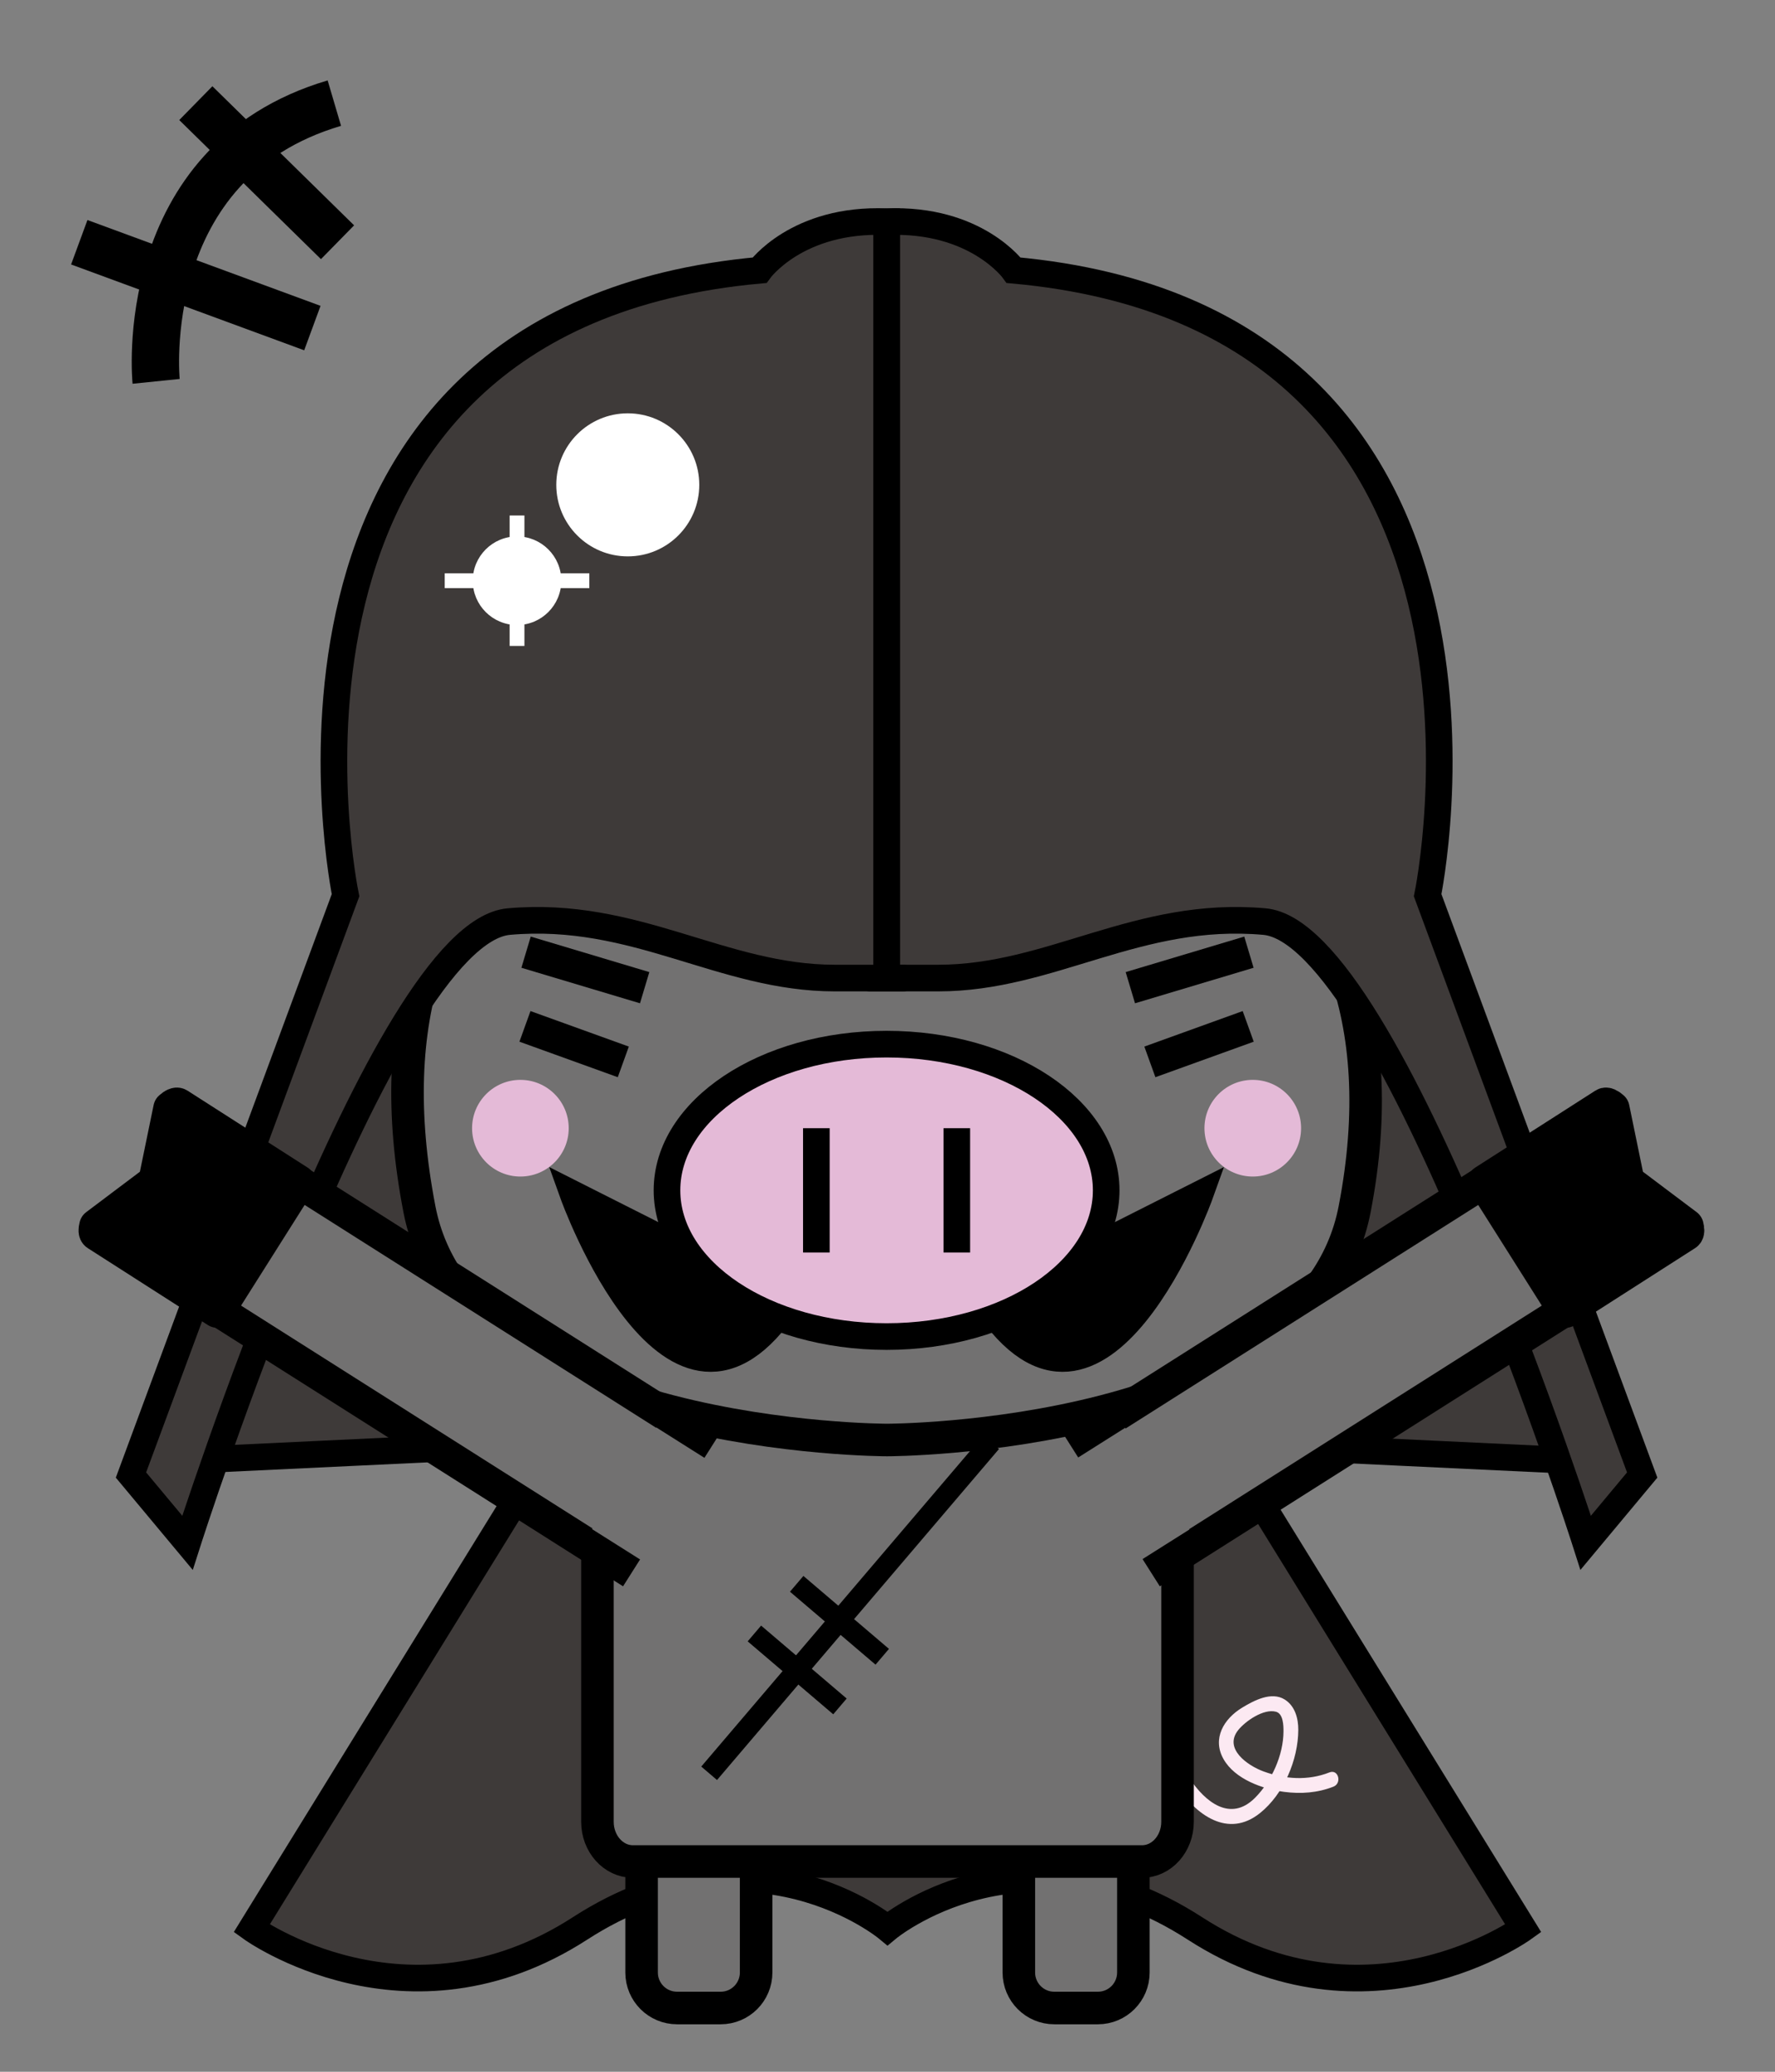 <?xml version="1.0" encoding="utf-8"?>
<!-- Generator: Adobe Illustrator 16.0.4, SVG Export Plug-In . SVG Version: 6.00 Build 0)  -->
<!DOCTYPE svg PUBLIC "-//W3C//DTD SVG 1.1//EN" "http://www.w3.org/Graphics/SVG/1.1/DTD/svg11.dtd">
<svg version="1.1" xmlns="http://www.w3.org/2000/svg" xmlns:xlink="http://www.w3.org/1999/xlink" x="0px" y="0px" width="600px"
	 height="700px" viewBox="0 0 600 700" enable-background="new 0 0 600 700" xml:space="preserve">
<rect x="0" y="0" width="600" height="700" fill="#808080" stroke="none"/>
<g id="レイヤー_1">
	<path fill="#3E3A39" stroke="#000000" stroke-width="9" stroke-miterlimit="10" d="M407.452,477.47h-3.538H299.996h-103.92h-3.537
		L85.082,651.563c0,0,52.497,37.756,110.994,0c58.498-37.756,103.92,0,103.92,0s45.422-37.756,103.918,0
		c58.498,37.756,110.994,0,110.994,0L407.452,477.47z"/>
	<g>
		<g>
			<path fill="#FCE9F2" d="M397.799,603.392c6.403,9.76,17.276,17.895,28.128,9.201c7.993-6.402,12.891-17.979,12.932-28.119
				c0.015-3.887-1.111-8.049-4.563-10.229c-4.509-2.848-10.447,0.34-14.346,2.691c-6.287,3.793-10.29,10.494-6.364,17.426
				c3.848,6.795,13.235,10.117,20.488,11.07c5.659,0.746,11.324,0.338,16.664-1.762c2.965-1.166,1.675-6.004-1.33-4.822
				c-7.294,2.869-15.079,2.338-22.347-0.342c-5.381-1.982-13.508-7.676-8.518-13.943c2.341-2.941,8.556-7.348,12.78-6.205
				c2.473,0.668,2.54,4.697,2.532,6.656c-0.031,8.018-4.025,16.83-9.644,22.451c-8.291,8.293-16.882,1.35-22.097-6.598
				C400.355,598.185,396.023,600.688,397.799,603.392L397.799,603.392z"/>
		</g>
	</g>
	<g>
		<path fill="#727171" stroke="#000000" stroke-width="11" stroke-miterlimit="10" d="M255.594,666.462c0,6.629-5.371,12-11.999,12
			h-14.719c-6.627,0-12-5.371-12-12v-40.496c0-6.627,5.373-12,12-12h14.719c6.628,0,11.999,5.373,11.999,12V666.462z"/>
		<path fill="#727171" stroke="#000000" stroke-width="11" stroke-miterlimit="10" d="M383.113,666.462c0,6.629-5.371,12-12,12
			h-14.717c-6.627,0-12-5.371-12-12v-40.496c0-6.627,5.373-12,12-12h14.717c6.629,0,12,5.373,12,12V666.462z"/>
	</g>
	<path fill="#3E3A39" stroke="#000000" stroke-width="9" stroke-miterlimit="10" d="M535.521,493.683
		c0,0-94.135-256.961-184.451-239.15l-51.38-16.537h-5.573l-51.38,16.537c-90.318-17.811-184.453,239.15-184.453,239.15
		l238.621-11.318L535.521,493.683z"/>
	<path fill="#727171" stroke="#000000" stroke-width="11" stroke-miterlimit="10" d="M398.041,615.532
		c0,7.418-5.373,13.432-12,13.432H213.95c-6.628,0-12.001-6.014-12.001-13.432V482.976c0-7.418,5.373-13.432,12.001-13.432h172.091
		c6.627,0,12,6.014,12,13.432V615.532z"/>
	<g>
		<path fill="#E4BAD7" stroke="#000000" stroke-width="9" stroke-miterlimit="10" d="M153.062,218.38
			c-15.553,76.187,18.439,122.869,18.439,122.869l41.682-25.828l41.686-25.824C254.868,289.597,228.203,238.374,153.062,218.38z"/>
		<path fill="#E4BAD7" stroke="#000000" stroke-width="9" stroke-miterlimit="10" d="M439.622,213.306
			c19.615,73.979-11.977,123.869-11.977,123.869l-43.135-21.26l-43.135-21.259C341.376,294.656,365.384,241.028,439.622,213.306z"/>
	</g>
	<g>
		
			<ellipse fill="#3E3A39" stroke="#000000" stroke-width="9" stroke-miterlimit="10" cx="200.826" cy="480.173" rx="29.999" ry="14.932"/>
		
			<ellipse fill="#3E3A39" stroke="#000000" stroke-width="9" stroke-miterlimit="10" cx="394.915" cy="480.173" rx="29.999" ry="14.932"/>
	</g>
	<g>
		
			<line fill="none" stroke="#000000" stroke-width="7" stroke-miterlimit="10" x1="239.71" y1="599.153" x2="335.023" y2="487.313"/>
		
			<line fill="none" stroke="#000000" stroke-width="7" stroke-miterlimit="10" x1="283.929" y1="576.56" x2="255.007" y2="551.913"/>
		
			<line fill="none" stroke="#000000" stroke-width="7" stroke-miterlimit="10" x1="298.225" y1="559.784" x2="269.303" y2="535.138"/>
	</g>
	<g>
		<path fill="#727171" stroke="#000000" stroke-width="11" stroke-miterlimit="10" d="M294.789,237.446
			c-78.001,2-178.448,39.441-153.011,171.121c15.064,77.977,158.063,77.977,158.063,77.977s143,0,158.064-77.977
			C483.344,276.888,372.789,239.446,294.789,237.446z"/>
		<g>
			<path stroke="#000000" stroke-width="9" stroke-miterlimit="10" d="M405.687,403.425c0,0-34.048,95.029-72.534,36.586
				L405.687,403.425z"/>
			<path stroke="#000000" stroke-width="9" stroke-miterlimit="10" d="M193.696,403.425c0,0,34.048,95.029,72.534,36.586
				L193.696,403.425z"/>
		</g>
		<g>
			<g>
				
					<ellipse fill="#E4BAD7" stroke="#000000" stroke-width="9" stroke-miterlimit="10" cx="299.691" cy="402.192" rx="74.231" ry="49.402"/>
			</g>
			<g>
				
					<line fill="#FCE9F2" stroke="#000000" stroke-width="9" stroke-miterlimit="10" x1="275.952" y1="381.192" x2="275.952" y2="423.192"/>
				
					<line fill="#FCE9F2" stroke="#000000" stroke-width="9" stroke-miterlimit="10" x1="323.428" y1="381.192" x2="323.428" y2="423.192"/>
			</g>
		</g>
		<g>
			
				<line fill="#FCE9F2" stroke="#000000" stroke-width="11" stroke-miterlimit="10" x1="177.828" y1="321.718" x2="217.912" y2="333.718"/>
			
				<line fill="#FCE9F2" stroke="#000000" stroke-width="11" stroke-miterlimit="10" x1="422.172" y1="321.718" x2="382.09" y2="333.718"/>
		</g>
		<g>
			
				<line fill="#FCE9F2" stroke="#000000" stroke-width="11" stroke-miterlimit="10" x1="177.451" y1="346.79" x2="210.693" y2="358.79"/>
			
				<line fill="#FCE9F2" stroke="#000000" stroke-width="11" stroke-miterlimit="10" x1="421.93" y1="346.79" x2="388.689" y2="358.79"/>
		</g>
	</g>
	<g>
		<path fill="#3E3A39" stroke="#000000" stroke-width="9" stroke-miterlimit="10" d="M299.693,74.915
			c30.239-1.273,42.96,16.396,42.96,16.396c180.635,16.398,139.929,211.166,139.929,211.166l72.527,195.9l-19.101,22.898
			c0,0-65.841-206.078-108.608-209.895c-42.768-3.815-72.026,19.082-110.189,19.082c-38.161,0-17.518,0-17.518,0V74.915z"/>
		<g>
			<path fill="#3E3A39" stroke="#000000" stroke-width="9" stroke-miterlimit="10" d="M299.691,74.915
				c-30.24-1.273-42.961,16.396-42.961,16.396C76.094,107.71,116.802,302.478,116.802,302.478l-72.529,195.9l19.102,22.898
				c0,0,65.84-206.078,108.609-209.895c42.768-3.815,72.026,19.082,110.189,19.082c38.161,0,17.519,0,17.519,0V74.915z"/>
			<circle fill="#FFFFFF" cx="212.208" cy="163.821" r="24.169"/>
			<circle fill="#FFFFFF" cx="174.768" cy="196.214" r="14.97"/>
		</g>
		<line fill="none" stroke="#FFFFFF" stroke-width="5" stroke-miterlimit="10" x1="174.77" y1="174.173" x2="174.77" y2="218.255"/>
		
			<line fill="none" stroke="#FFFFFF" stroke-width="5" stroke-miterlimit="10" x1="150.325" y1="196.214" x2="199.213" y2="196.214"/>
	</g>
	<g>
		<g>
			<path fill="#727171" stroke="#000000" stroke-width="11" stroke-miterlimit="10" d="M519.615,418.57l17.854-39.322
				c-2.094-0.281-4.295,0.142-6.221,1.36L366.327,485.116l27.42,43.27l164.922-104.507c1.805-1.145,3.073-2.808,3.753-4.672
				L519.615,418.57z"/>
			
				<rect x="360.635" y="493.622" transform="matrix(0.534 0.846 -0.846 0.534 605.377 -86.275)" fill="#727171" width="40.627" height="24.758"/>
		</g>
		<path stroke="#000000" stroke-width="11.886" stroke-linejoin="round" stroke-miterlimit="10" d="M549.993,399.304l-5.096-24.76
			c-1.062-0.932-1.932-1.347-2.406-1.044l-40.604,25.994l27.303,43.199l40.604-25.993c0.445-0.285,0.468-1.16,0.147-2.39
			L549.993,399.304z"/>
	</g>
	<g>
		<g>
			<path fill="#727171" stroke="#000000" stroke-width="11" stroke-miterlimit="10" d="M83.037,418.57l-17.854-39.322
				c2.094-0.281,4.295,0.142,6.221,1.36l164.922,104.508l-27.42,43.27L43.983,423.879c-1.805-1.145-3.073-2.808-3.753-4.672
				L83.037,418.57z"/>
			
				<rect x="201.391" y="493.622" transform="matrix(-0.534 0.846 -0.846 -0.534 767.916 588.723)" fill="#727171" width="40.627" height="24.758"/>
		</g>
		<path stroke="#000000" stroke-width="11.886" stroke-linejoin="round" stroke-miterlimit="10" d="M52.659,399.304l5.096-24.76
			c1.062-0.932,1.932-1.347,2.406-1.044l40.604,25.994l-27.303,43.199L32.857,416.7c-0.445-0.285-0.468-1.16-0.147-2.39
			L52.659,399.304z"/>
	</g>
	<g>
		<circle fill="#E4BAD7" cx="175.909" cy="381.194" r="16.333"/>
		<circle fill="#E4BAD7" cx="423.472" cy="381.194" r="16.333"/>
	</g>
</g>
<g id="編集モード">
	<path fill="none" stroke="#000000" stroke-width="16" stroke-miterlimit="10" d="M52.776,128.849c0,0-7.534-74,60.243-94"/>
	<line fill="none" stroke="#000000" stroke-width="16" stroke-miterlimit="10" x1="26.797" y1="81.849" x2="105.59" y2="110.849"/>
	<line fill="none" stroke="#000000" stroke-width="16" stroke-miterlimit="10" x1="66.193" y1="34.849" x2="114.094" y2="81.849"/>
</g>
</svg>
